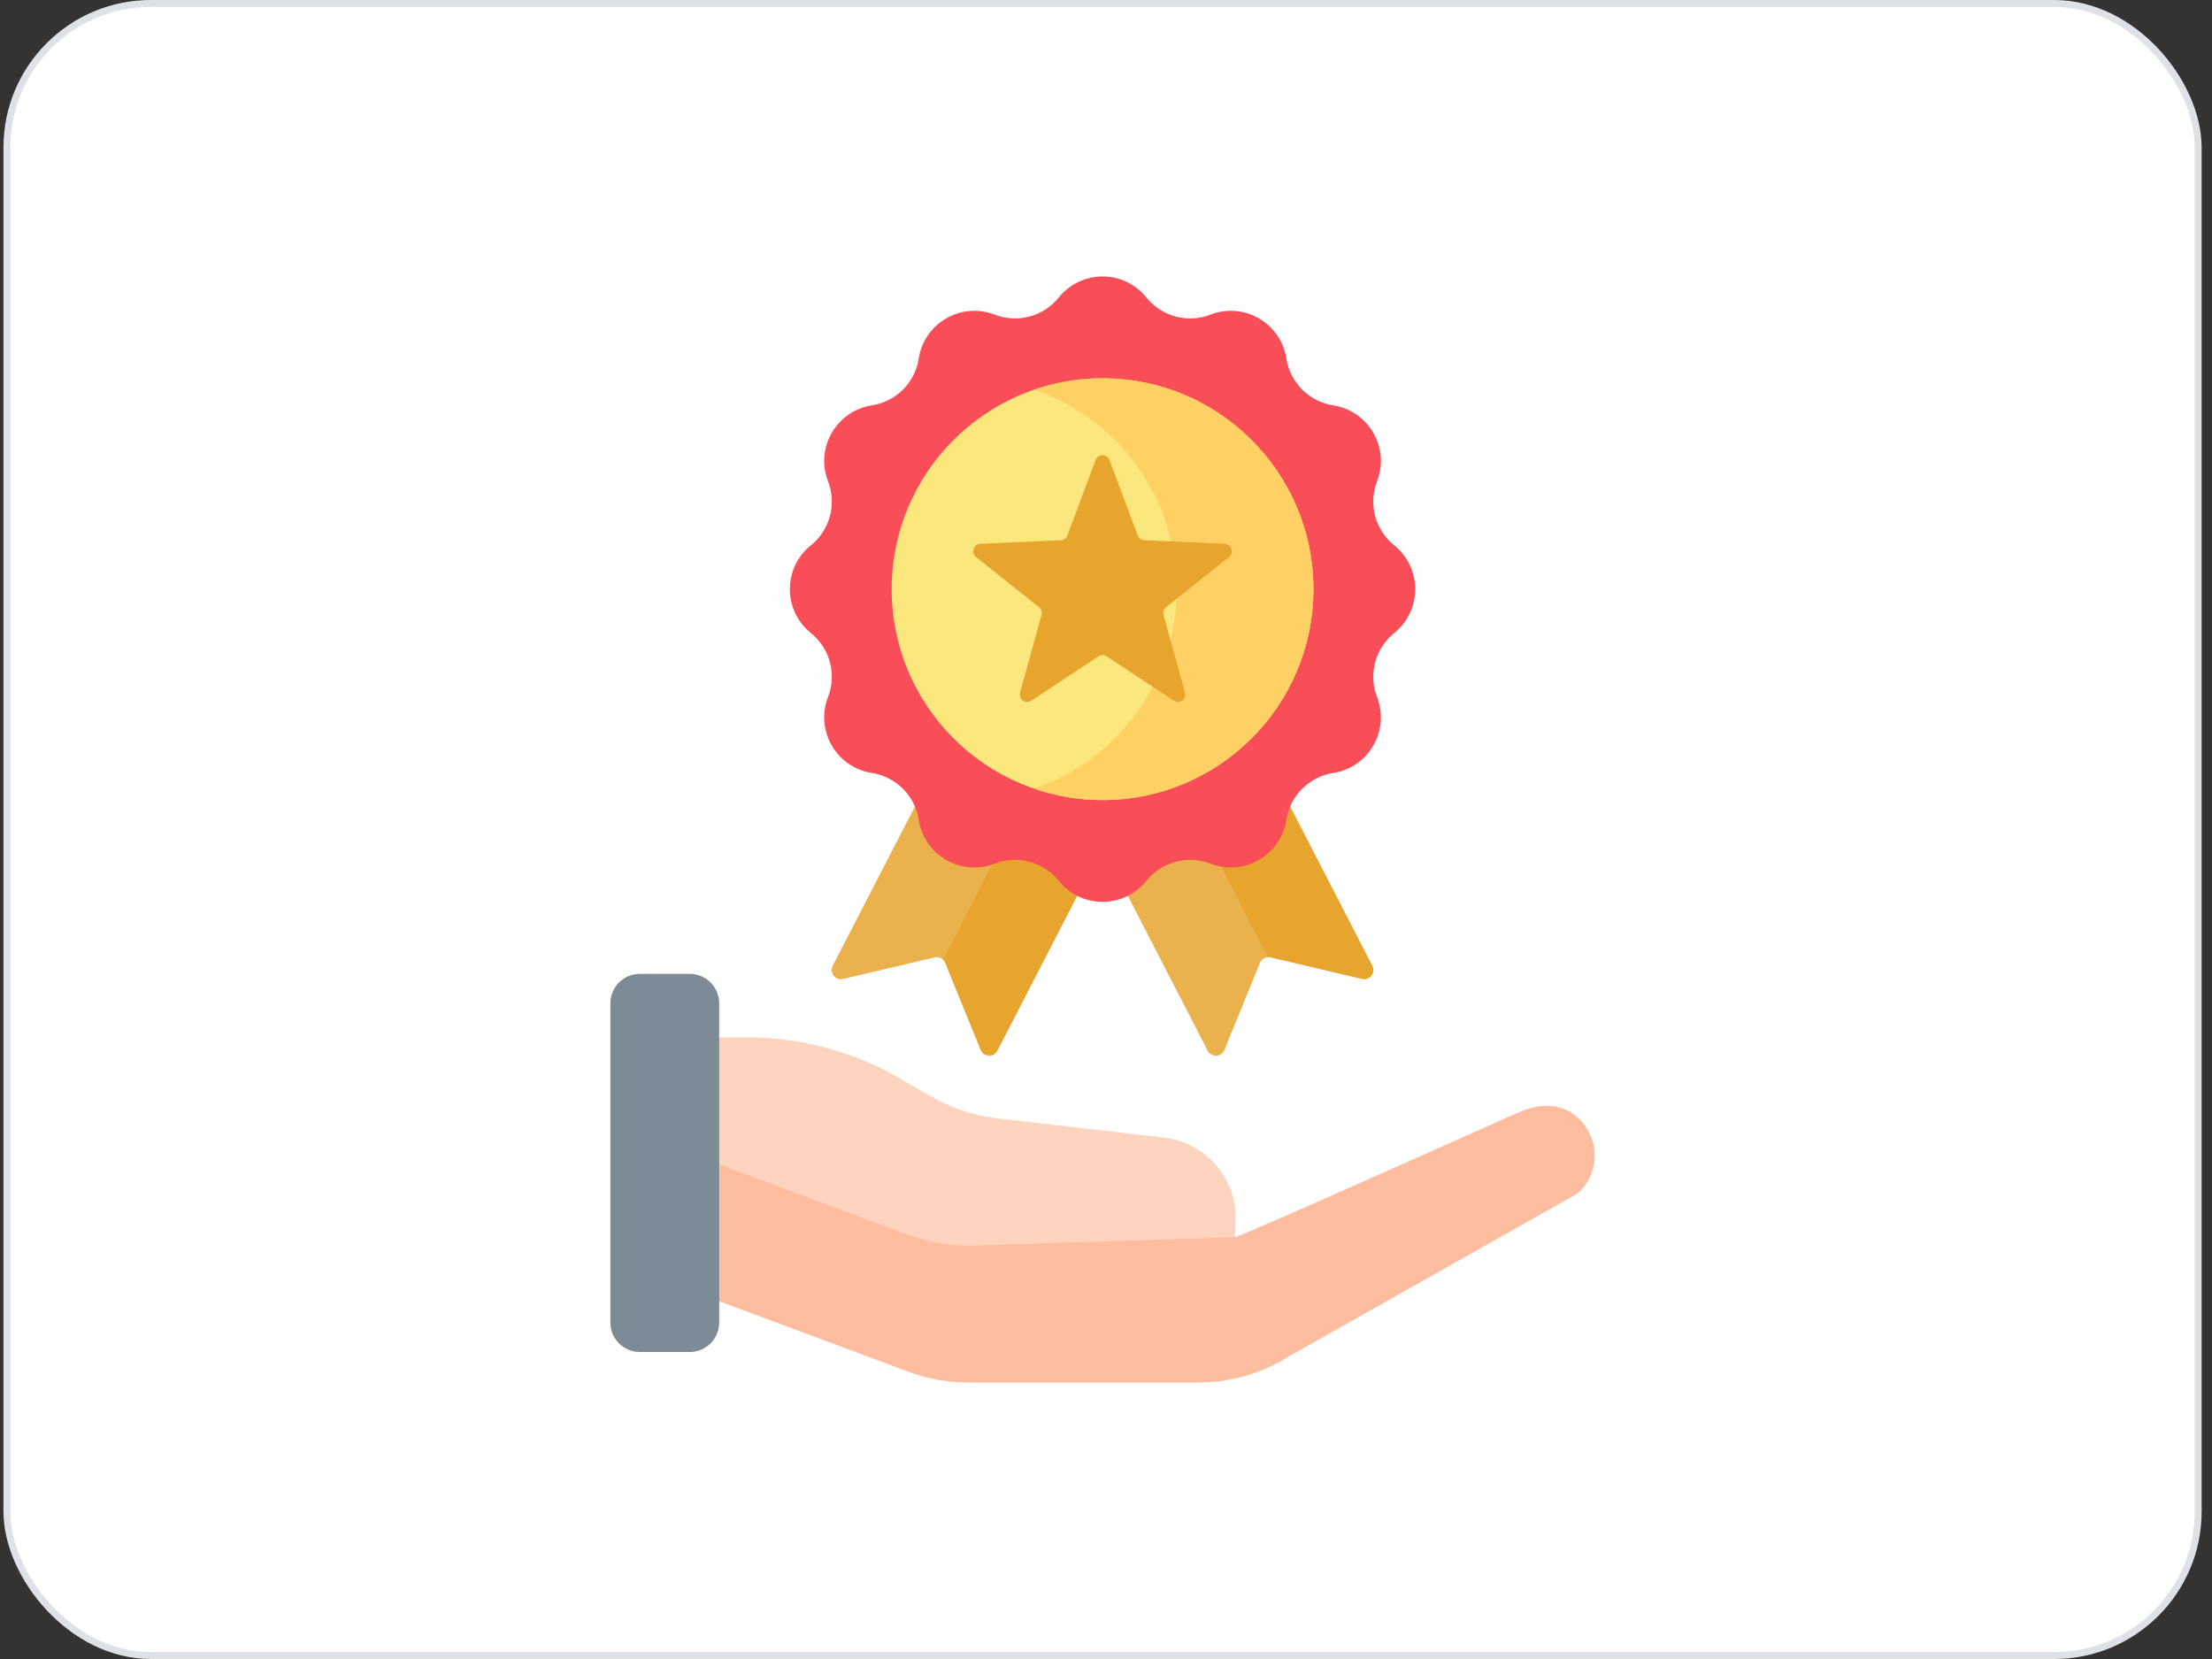 <svg width="160" height="120" viewBox="0 0 160 120" fill="none" xmlns="http://www.w3.org/2000/svg">
<rect x="0" y="0" width="160" height="120" fill="#333333" stroke="none"/>
<rect x="0.5" y="0.25" width="158.5" height="119.5" rx="10.417" fill="white"/>
<rect x="0.5" y="0.25" width="158.5" height="119.5" rx="10.417" stroke="#DEE2E6" stroke-width="0.5"/>
<path d="M68.69 69.242L81.819 43.81L75.38 40.49L60.235 69.856C59.974 70.362 60.427 70.942 60.982 70.811L67.597 69.253C67.829 69.199 68.047 69.259 68.207 69.419C68.295 69.456 68.394 69.457 68.483 69.424C68.573 69.391 68.646 69.326 68.69 69.242Z" fill="#EAB14D"/>
<path d="M81.499 43.645L68.207 69.42C68.274 69.483 68.331 69.56 68.368 69.651L70.934 75.944C71.149 76.472 71.884 76.505 72.145 75.998L87.29 46.632L81.499 43.645Z" fill="#E7A52E"/>
<path d="M78.552 43.361L72.21 46.632L87.355 75.998C87.616 76.504 88.351 76.472 88.566 75.944L91.132 69.651C91.179 69.533 91.259 69.431 91.363 69.358C91.467 69.285 91.59 69.243 91.717 69.239L91.826 69.102L78.552 43.361Z" fill="#EAB14D"/>
<path d="M99.265 69.856L84.12 40.49L78.41 43.435L91.718 69.239C91.779 69.236 91.841 69.239 91.903 69.253L98.519 70.812C99.073 70.942 99.526 70.362 99.265 69.856Z" fill="#E7A52E"/>
<path d="M82.919 21.517C83.46 22.189 84.201 22.672 85.034 22.895C85.868 23.119 86.751 23.071 87.556 22.759C89.977 21.822 92.645 23.362 93.044 25.928C93.176 26.781 93.577 27.569 94.187 28.18C94.797 28.79 95.586 29.19 96.438 29.323C99.004 29.721 100.545 32.389 99.607 34.811C99.295 35.615 99.248 36.498 99.471 37.332C99.694 38.166 100.177 38.907 100.849 39.448C102.872 41.076 102.872 44.157 100.849 45.785C100.177 46.326 99.694 47.067 99.471 47.901C99.248 48.734 99.295 49.617 99.607 50.422C100.545 52.843 99.004 55.511 96.438 55.91C95.586 56.042 94.797 56.443 94.187 57.053C93.577 57.663 93.176 58.452 93.044 59.305C92.645 61.87 89.977 63.411 87.556 62.473C86.751 62.161 85.868 62.114 85.034 62.337C84.201 62.56 83.46 63.043 82.919 63.716C81.29 65.738 78.21 65.738 76.582 63.716C76.04 63.043 75.299 62.56 74.466 62.337C73.632 62.114 72.749 62.161 71.944 62.473C69.523 63.411 66.855 61.87 66.456 59.305C66.324 58.452 65.924 57.663 65.313 57.053C64.703 56.443 63.914 56.042 63.062 55.91C60.496 55.511 58.956 52.843 59.893 50.422C60.205 49.617 60.253 48.734 60.029 47.901C59.806 47.067 59.323 46.326 58.651 45.785C56.628 44.157 56.628 41.076 58.651 39.448C59.323 38.907 59.806 38.166 60.029 37.332C60.253 36.498 60.205 35.615 59.893 34.811C58.956 32.389 60.496 29.721 63.062 29.323C63.914 29.19 64.703 28.79 65.313 28.18C65.924 27.569 66.324 26.781 66.456 25.928C66.855 23.362 69.523 21.822 71.944 22.759C72.749 23.071 73.632 23.119 74.466 22.895C75.299 22.672 76.04 22.189 76.582 21.517C78.21 19.494 81.29 19.494 82.919 21.517Z" fill="#F94E57"/>
<path d="M79.75 57.87C88.174 57.87 95.004 51.041 95.004 42.616C95.004 34.192 88.174 27.363 79.75 27.363C71.326 27.363 64.497 34.192 64.497 42.616C64.497 51.041 71.326 57.87 79.75 57.87Z" fill="#FBE77B"/>
<path d="M79.75 27.363C78.068 27.361 76.397 27.638 74.805 28.183C80.802 30.237 85.113 35.923 85.113 42.616C85.113 49.31 80.802 54.996 74.805 57.05C76.397 57.594 78.068 57.872 79.75 57.87C88.174 57.87 95.003 51.041 95.003 42.617C95.003 34.192 88.174 27.363 79.75 27.363Z" fill="#FFD064"/>
<path d="M80.047 47.474L84.9 50.681C85.315 50.956 85.848 50.568 85.715 50.089L84.164 44.482C84.136 44.381 84.138 44.273 84.171 44.172C84.204 44.072 84.265 43.984 84.347 43.918L88.898 40.294C89.287 39.984 89.084 39.357 88.587 39.335L82.775 39.078C82.67 39.073 82.568 39.038 82.483 38.976C82.397 38.914 82.332 38.828 82.295 38.729L80.254 33.282C80.08 32.816 79.421 32.816 79.247 33.282L77.206 38.729C77.169 38.828 77.104 38.914 77.019 38.976C76.933 39.038 76.832 39.073 76.726 39.078L70.915 39.335C70.418 39.357 70.214 39.984 70.603 40.294L75.154 43.918C75.236 43.984 75.298 44.072 75.33 44.172C75.363 44.273 75.365 44.381 75.337 44.482L73.786 50.089C73.653 50.568 74.186 50.956 74.601 50.681L79.454 47.474C79.542 47.415 79.645 47.384 79.751 47.384C79.856 47.384 79.959 47.415 80.047 47.474Z" fill="#E7A52E"/>
<path d="M84.323 82.3L71.957 80.876C69.104 80.473 67.679 79.517 65.192 78.062C61.797 76.076 57.934 75.029 54.001 75.029H49.567V83.675L65.731 89.692C67.103 90.203 68.557 90.465 70.021 90.465L89.365 89.995L89.341 89.488L89.365 87.555C89.096 84.851 87.014 82.681 84.323 82.3Z" fill="#FFD4BF"/>
<path d="M109.647 80.546C109.647 80.546 89.663 89.488 89.341 89.488L70.022 90.102C68.557 90.102 67.104 89.84 65.731 89.329L49.567 83.313V93.211L65.731 99.227C67.103 99.738 68.557 100 70.021 100H86.679C89.01 100 91.294 99.337 93.263 98.09L114.12 86.322C115.496 85.1 115.751 83.047 114.716 81.526C113.583 79.861 111.709 79.571 109.647 80.546Z" fill="#FFBD9F"/>
<path d="M52.023 95.664C52.023 96.84 51.07 97.793 49.895 97.793H46.279C45.103 97.793 44.15 96.84 44.15 95.664V72.572C44.15 71.396 45.103 70.443 46.279 70.443H49.895C51.07 70.443 52.023 71.397 52.023 72.572L52.023 95.664Z" fill="#7C8B96"/>
</svg>
